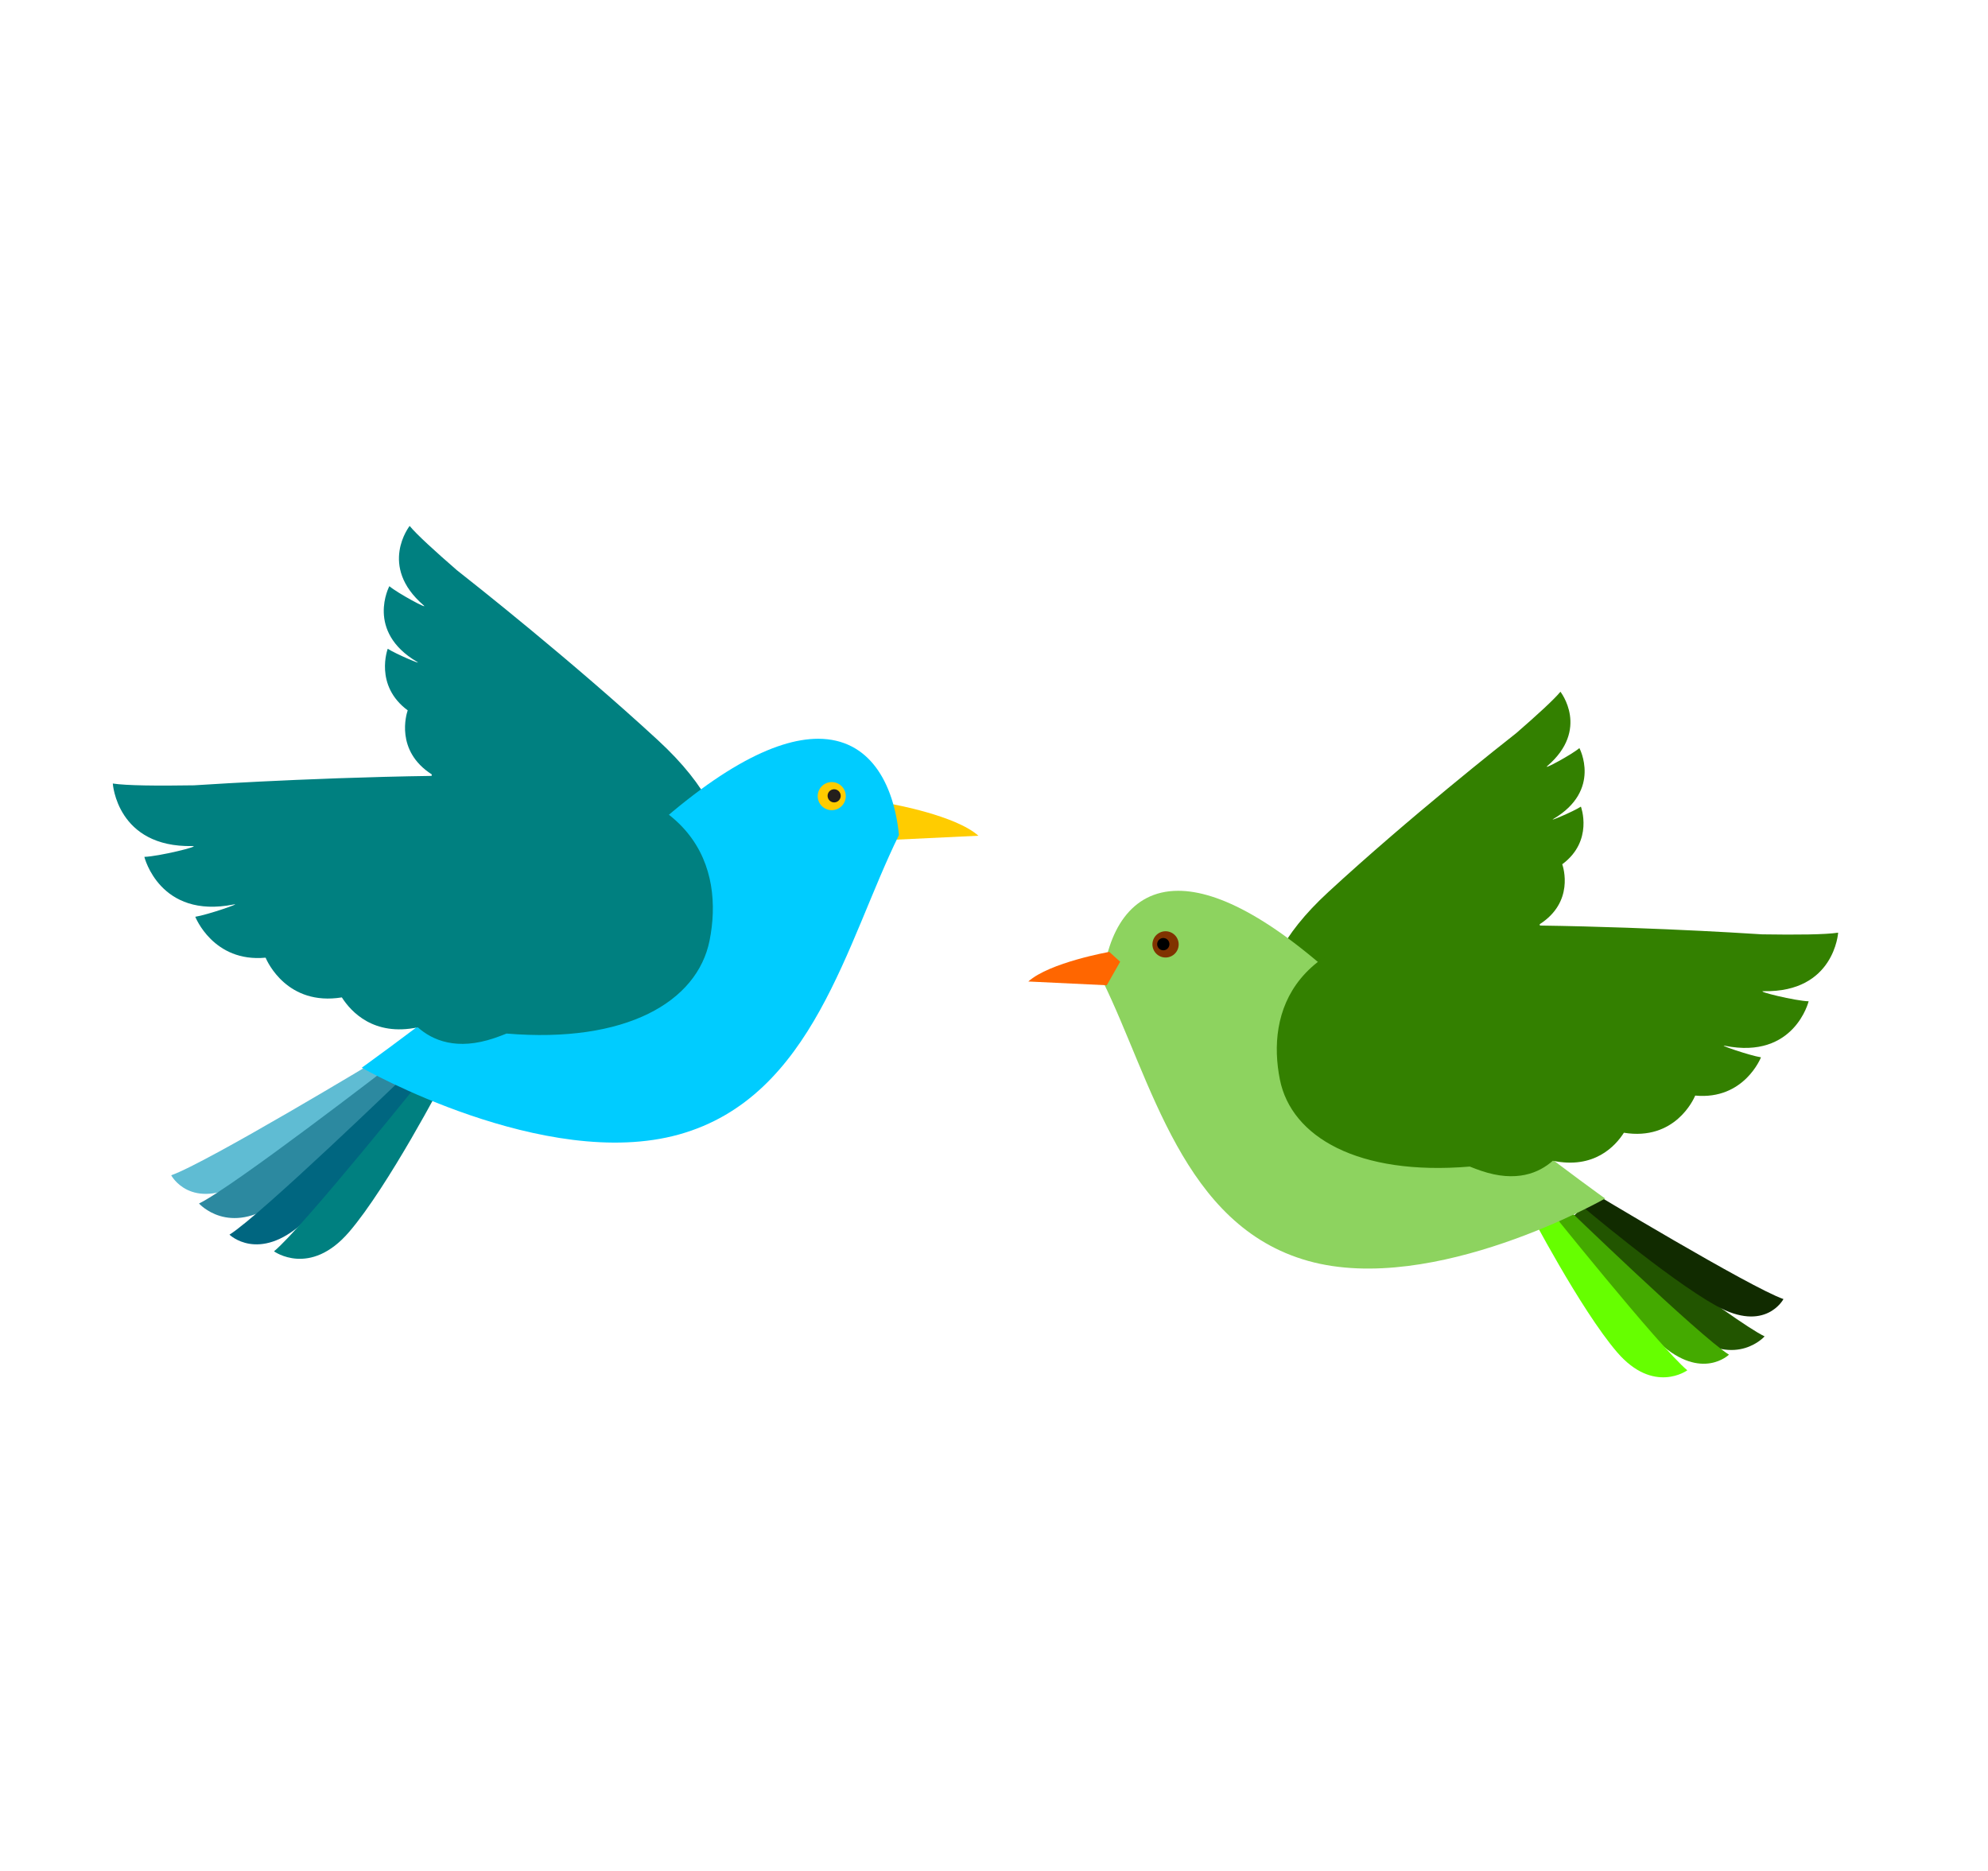 <?xml version="1.0" encoding="UTF-8" standalone="no"?>
<!-- Created with Inkscape (http://www.inkscape.org/) -->

<svg
   id="svg13145"
   sodipodi:docname="3birds.svg"
   viewBox="0 0 744.09 700.4"
   version="1.1"
   inkscape:version="0.47 r22583"
   width="744.09"
   height="700.4"
   xmlns:inkscape="http://www.inkscape.org/namespaces/inkscape"
   xmlns:sodipodi="http://sodipodi.sourceforge.net/DTD/sodipodi-0.dtd"
   xmlns="http://www.w3.org/2000/svg"
   xmlns:svg="http://www.w3.org/2000/svg"
   xmlns:rdf="http://www.w3.org/1999/02/22-rdf-syntax-ns#"
   xmlns:cc="http://creativecommons.org/ns#"
   xmlns:dc="http://purl.org/dc/elements/1.1/">
  <defs
     id="defs13147" />
  <sodipodi:namedview
     id="base"
     bordercolor="#666666"
     inkscape:pageshadow="2"
     inkscape:window-y="69"
     pagecolor="#ffffff"
     inkscape:window-height="450"
     inkscape:window-maximized="0"
     inkscape:zoom="0.35"
     inkscape:window-x="69"
     showgrid="false"
     borderopacity="1.0"
     inkscape:current-layer="layer1"
     inkscape:cx="375"
     inkscape:cy="520"
     inkscape:window-width="550"
     inkscape:pageopacity="0.0"
     inkscape:document-units="px"
     inkscape:showpageshadow="2"
     inkscape:pagecheckerboard="0"
     inkscape:deskcolor="#d1d1d1" />
  <g
     id="layer1"
     inkscape:label="Layer 1"
     inkscape:groupmode="layer">
    <g
       id="g29995"
       inkscape:export-ydpi="72"
       inkscape:export-xdpi="72"
       inkscape:export-filename="C:\Users\star\Desktop\siteLUCIANA.png"
       transform="matrix(3.24,0,0,3.24,-816.05,51.949)">
      <g
         id="g20316"
         style="fill:#ffcc00"
         inkscape:export-ydpi="72"
         inkscape:export-filename="C:\Users\star\Desktop\siteLUCIANA.png"
         transform="matrix(1.25,0,0,-1.25,354.89,76.859)"
         inkscape:export-xdpi="72">
        <path
           id="path20318"
           style="fill:#ffcc00"
           d="M 0,0 C 0,0 5.903,-1.043 8.001,-2.926 L 0.248,-3.297 -1.075,-0.973 Z" />
      </g>
      <g
         id="g29954">
        <g
           id="g20168"
           style="fill:#5fbcd3"
           inkscape:export-ydpi="72"
           inkscape:export-filename="C:\Users\star\Desktop\siteLUCIANA.png"
           transform="matrix(1.25,0,0,-1.25,191.72,664.58)"
           inkscape:export-xdpi="72">
          <g
             id="g20170"
             style="fill:#5fbcd3">
            <g
               id="g20176"
               style="fill:#5fbcd3">
              <g
                 id="g20178"
                 style="fill:#5fbcd3">
                <path
                   id="path20186"
                   style="fill:#5fbcd3"
                   d="m 63.94,435.87 c 0,0 1.774,-3.374 6.628,-0.671 4.856,2.705 13.616,10.146 13.616,10.146 l -1.033,1.283 c 0,0 -15.938,-9.618 -19.211,-10.758" />
              </g>
            </g>
          </g>
        </g>
        <g
           id="g20188"
           style="fill:#2c89a0"
           inkscape:export-ydpi="72"
           inkscape:export-filename="C:\Users\star\Desktop\siteLUCIANA.png"
           transform="matrix(1.25,0,0,-1.25,191.72,664.58)"
           inkscape:export-xdpi="72">
          <g
             id="g20190"
             style="fill:#2c89a0">
            <g
               id="g20196"
               style="fill:#2c89a0">
              <g
                 id="g20198"
                 style="fill:#2c89a0">
                <path
                   id="path20206"
                   style="fill:#2c89a0"
                   d="m 66.511,433.26 c 0,0 2.747,-3.113 7.26,0.129 4.516,3.241 11.77,11.598 11.77,11.598 l -1.173,1.157 c 0,0 -14.735,-11.377 -17.857,-12.884" />
              </g>
            </g>
          </g>
        </g>
        <g
           id="g20208"
           style="fill:#006680"
           inkscape:export-ydpi="72"
           inkscape:export-filename="C:\Users\star\Desktop\siteLUCIANA.png"
           transform="matrix(1.25,0,0,-1.25,191.72,664.58)"
           inkscape:export-xdpi="72">
          <g
             id="g20210"
             style="fill:#006680">
            <g
               id="g20216"
               style="fill:#006680">
              <g
                 id="g20218"
                 style="fill:#006680">
                <path
                   id="path20226"
                   style="fill:#006680"
                   d="m 69.326,430.38 c 0,0 2.679,-2.621 6.807,1.101 4.127,3.722 10.804,12.666 10.804,12.666 l -1.293,1.019 c 0,0 -13.383,-12.943 -16.318,-14.786" />
              </g>
            </g>
          </g>
        </g>
        <g
           id="g20228"
           style="fill:#008080"
           inkscape:export-ydpi="72"
           inkscape:export-filename="C:\Users\star\Desktop\siteLUCIANA.png"
           transform="matrix(1.25,0,0,-1.25,191.72,664.58)"
           inkscape:export-xdpi="72">
          <g
             id="g20230"
             style="fill:#008080">
            <g
               id="g20236"
               style="fill:#008080">
              <g
                 id="g20238"
                 style="fill:#008080">
                <path
                   id="path20246"
                   style="fill:#008080"
                   d="m 73.44,428.84 c 0,0 3.324,-2.421 6.944,1.794 3.622,4.216 8.775,14.099 8.775,14.099 l -1.413,0.847 c 0,0 -11.629,-14.538 -14.306,-16.74" />
              </g>
            </g>
          </g>
        </g>
        <g
           id="g20248"
           style="fill:#008080"
           inkscape:export-ydpi="72"
           inkscape:export-filename="C:\Users\star\Desktop\siteLUCIANA.png"
           transform="matrix(1.25,0,0,-1.25,191.72,664.58)"
           inkscape:export-xdpi="72">
          <g
             id="g20250"
             style="fill:#008080">
            <g
               id="g20256"
               style="fill:#008080">
              <g
                 id="g20258"
                 style="fill:#008080">
                <path
                   id="path20266"
                   style="fill:#008080"
                   d="m 87.264,488.55 c 0.546,-0.467 -2.391,1.108 -3.162,1.765 0,0 -2.228,-4.162 2.556,-6.992 0.589,-0.349 -1.939,0.713 -2.706,1.208 0,0 -1.273,-3.386 1.845,-5.692 -0.113,-0.324 -1.189,-3.732 2.226,-5.921 -0.205,-1.233 -0.179,-3.714 2.69,-5.373 0.163,-1.421 0.971,-3.201 3.674,-4.354 0.278,-0.116 0.573,-0.232 0.884,-0.345 6.057,-6.415 12.009,-7.629 15.69,-4.874 4.253,3.185 7.317,9.487 -2.048,18.117 -7.983,7.358 -17.244,14.664 -18.574,15.706 -2.052,1.783 -3.727,3.312 -4.362,4.088 0,0 -2.925,-3.704 1.287,-7.333" />
              </g>
            </g>
          </g>
        </g>
        <g
           id="g20268"
           style="fill:#00ccff"
           inkscape:export-ydpi="72"
           inkscape:export-filename="C:\Users\star\Desktop\siteLUCIANA.png"
           transform="matrix(1.25,0,0,-1.25,191.72,664.58)"
           inkscape:export-xdpi="72">
          <g
             id="g20270"
             style="fill:#00ccff">
            <g
               id="g20276"
               style="fill:#00ccff">
              <g
                 id="g20278"
                 style="fill:#00ccff">
                <path
                   id="path20286"
                   style="fill:#00ccff"
                   d="m 106.07,465.68 c -9.27,-8.96 -24.52,-19.872 -24.52,-19.872 0,0 16.915,-9.637 29.331,-6.165 12.417,3.472 15.451,17.788 20.317,27.677 -0.49,4.863 -2.746,8.891 -7.469,8.892 -3.987,0 -9.732,-2.87 -17.659,-10.532" />
              </g>
            </g>
          </g>
        </g>
        <g
           id="g20288"
           style="fill:#008080"
           inkscape:export-ydpi="72"
           inkscape:export-filename="C:\Users\star\Desktop\siteLUCIANA.png"
           transform="matrix(1.25,0,0,-1.25,191.72,664.58)"
           inkscape:export-xdpi="72">
          <g
             id="g20290"
             style="fill:#008080">
            <g
               id="g20296"
               style="fill:#008080">
              <g
                 id="g20298"
                 style="fill:#008080">
                <path
                   id="path20306"
                   style="fill:#008080"
                   d="m 66.051,471.91 c -3.415,-0.055 -6.262,-0.027 -7.508,0.166 0,0 0.371,-5.919 7.351,-5.78 0.906,0.019 -3.166,-0.971 -4.435,-0.999 0,0 1.405,-5.762 8.251,-4.4 0.845,0.168 -2.41,-0.957 -3.544,-1.137 0,0 1.649,-4.237 6.497,-3.78 0.167,-0.396 2.018,-4.486 7.047,-3.671 0.844,-1.323 2.946,-3.623 7.022,-2.767 1.342,-1.194 3.589,-2.182 7.086,-0.991 0.357,0.121 0.731,0.262 1.115,0.416 11.042,-0.923 17.629,2.933 18.761,8.596 1.31,6.543 -1.108,15.005 -17.103,15.228 -1.245,0.017 -2.499,0.025 -3.752,0.025 -12.479,0 -24.864,-0.78 -26.788,-0.906" />
              </g>
            </g>
          </g>
        </g>
        <g
           id="g20320"
           style="fill:#ffcc00"
           inkscape:export-ydpi="72"
           inkscape:export-filename="C:\Users\star\Desktop\siteLUCIANA.png"
           transform="matrix(1.25,0,0,-1.25,346.39,76.378)"
           inkscape:export-xdpi="72">
          <path
             id="path20322"
             style="fill:#ffcc00"
             d="M 0,0 C 0.194,-0.691 0.908,-1.093 1.6,-0.9 2.288,-0.707 2.692,0.007 2.498,0.698 2.305,1.388 1.59,1.791 0.9,1.598 0.21,1.405 -0.191,0.689 0,0" />
        </g>
        <g
           id="g20324"
           style="fill:#241f1c"
           inkscape:export-ydpi="72"
           inkscape:export-filename="C:\Users\star\Desktop\siteLUCIANA.png"
           transform="matrix(1.25,0,0,-1.25,347.5,76.112)"
           inkscape:export-xdpi="72">
          <path
             id="path20326"
             style="fill:#241f1c"
             d="M 0,0 C 0.09,-0.323 0.423,-0.513 0.746,-0.422 1.069,-0.332 1.259,0.003 1.168,0.326 1.077,0.649 0.742,0.839 0.419,0.748 0.097,0.658 -0.091,0.324 0,0" />
        </g>
      </g>
    </g>
    <g
       id="g30039"
       inkscape:export-ydpi="72"
       inkscape:export-xdpi="72"
       inkscape:export-filename="2birds.svg"
       transform="matrix(3.031,0,0,3.031,-1161.9,92.199)">
      <g
         id="g20028"
         style="fill:#225500"
         inkscape:export-ydpi="72"
         inkscape:export-filename="C:\Users\star\Desktop\siteLUCIANA.png"
         transform="matrix(1.25,0,0,-1.25,53.032,677.43)"
         inkscape:export-xdpi="72">
        <g
           id="g20030"
           style="fill:#225500">
          <g
             id="g20036"
             style="fill:#225500">
            <g
               id="g20038"
               style="fill:#225500">
              <path
                 id="path20046"
                 style="fill:#225500"
                 d="m 419.54,445.98 c 0,0 7.254,-8.357 11.769,-11.599 4.514,-3.243 7.261,-0.13 7.261,-0.13 -3.122,1.508 -17.857,12.885 -17.857,12.885 z" />
            </g>
          </g>
        </g>
      </g>
      <g
         id="g29904"
         transform="translate(-74.438,-19.496)">
        <g
           id="g20008"
           style="fill:#112b00"
           inkscape:export-ydpi="72"
           inkscape:export-filename="C:\Users\star\Desktop\siteLUCIANA.png"
           transform="matrix(1.25,0,0,-1.25,126.58,695.6)"
           inkscape:export-xdpi="72">
          <g
             id="g20010"
             style="fill:#112b00">
            <g
               id="g20016"
               style="fill:#112b00">
              <g
                 id="g20018"
                 style="fill:#112b00">
                <path
                   id="path20026"
                   style="fill:#112b00"
                   d="m 420.9,446.35 c 0,0 8.761,-7.44 13.616,-10.146 4.855,-2.703 6.63,0.671 6.63,0.671 -3.274,1.14 -19.213,10.758 -19.213,10.758 z" />
              </g>
            </g>
          </g>
        </g>
        <g
           id="g20048"
           style="fill:#44aa00"
           inkscape:export-ydpi="72"
           inkscape:export-filename="C:\Users\star\Desktop\siteLUCIANA.png"
           transform="matrix(1.25,0,0,-1.25,126.58,695.6)"
           inkscape:export-xdpi="72">
          <g
             id="g20050"
             style="fill:#44aa00">
            <g
               id="g20056"
               style="fill:#44aa00">
              <g
                 id="g20058"
                 style="fill:#44aa00">
                <path
                   id="path20066"
                   style="fill:#44aa00"
                   d="m 418.15,445.15 c 0,0 6.678,-8.944 10.805,-12.666 4.128,-3.722 6.807,-1.101 6.807,-1.101 -2.935,1.843 -16.318,14.786 -16.318,14.786 z" />
              </g>
            </g>
          </g>
        </g>
        <g
           id="g20068"
           style="fill:#66ff00"
           inkscape:export-ydpi="72"
           inkscape:export-filename="C:\Users\star\Desktop\siteLUCIANA.png"
           transform="matrix(1.25,0,0,-1.25,126.58,695.6)"
           inkscape:export-xdpi="72">
          <g
             id="g20070"
             style="fill:#66ff00">
            <g
               id="g20076"
               style="fill:#66ff00">
              <g
                 id="g20078"
                 style="fill:#66ff00">
                <path
                   id="path20086"
                   style="fill:#66ff00"
                   d="m 415.93,445.73 c 0,0 5.153,-9.882 8.774,-14.099 3.622,-4.216 6.944,-1.793 6.944,-1.793 -2.675,2.201 -14.305,16.739 -14.305,16.739 z" />
              </g>
            </g>
          </g>
        </g>
        <g
           id="g20088"
           style="fill:#338000"
           inkscape:export-ydpi="72"
           inkscape:export-filename="C:\Users\star\Desktop\siteLUCIANA.png"
           transform="matrix(1.25,0,0,-1.25,126.58,695.6)"
           inkscape:export-xdpi="72">
          <g
             id="g20090"
             style="fill:#338000">
            <g
               id="g20096"
               style="fill:#338000">
              <g
                 id="g20098"
                 style="fill:#338000">
                <path
                   id="path20106"
                   style="fill:#338000"
                   d="m 414.75,492.79 c -1.331,-1.042 -10.591,-8.347 -18.574,-15.706 -9.366,-8.63 -6.301,-14.932 -2.048,-18.117 3.68,-2.755 9.633,-1.541 15.689,4.874 0.312,0.113 0.607,0.229 0.884,0.346 2.704,1.153 3.512,2.932 3.675,4.353 2.869,1.658 2.895,4.14 2.691,5.373 3.413,2.189 2.339,5.597 2.225,5.921 3.117,2.306 1.844,5.693 1.844,5.693 -0.766,-0.497 -3.294,-1.558 -2.705,-1.209 4.783,2.83 2.555,6.992 2.555,6.992 -0.77,-0.657 -3.708,-2.232 -3.161,-1.764 4.212,3.628 1.287,7.332 1.287,7.332 -0.635,-0.776 -2.31,-2.305 -4.362,-4.088" />
              </g>
            </g>
          </g>
        </g>
        <g
           id="g20108"
           style="fill:#8dd35f"
           inkscape:export-ydpi="72"
           inkscape:export-filename="C:\Users\star\Desktop\siteLUCIANA.png"
           transform="matrix(1.25,0,0,-1.25,126.58,695.6)"
           inkscape:export-xdpi="72">
          <g
             id="g20110"
             style="fill:#8dd35f">
            <g
               id="g20116"
               style="fill:#8dd35f">
              <g
                 id="g20118"
                 style="fill:#8dd35f">
                <path
                   id="path20126"
                   style="fill:#8dd35f"
                   d="m 373.88,468.32 c 4.866,-9.89 7.9,-24.205 20.317,-27.677 12.416,-3.472 29.331,6.165 29.331,6.165 0,0 -15.25,10.911 -24.521,19.872 -7.926,7.662 -13.671,10.532 -17.658,10.532 -4.723,-10e-4 -6.979,-4.029 -7.469,-8.892" />
              </g>
            </g>
          </g>
        </g>
        <g
           id="g20128"
           style="fill:#338000"
           inkscape:export-ydpi="72"
           inkscape:export-filename="C:\Users\star\Desktop\siteLUCIANA.png"
           transform="matrix(1.25,0,0,-1.25,126.58,695.6)"
           inkscape:export-xdpi="72">
          <g
             id="g20130"
             style="fill:#338000">
            <g
               id="g20136"
               style="fill:#338000">
              <g
                 id="g20138"
                 style="fill:#338000">
                <path
                   id="path20146"
                   style="fill:#338000"
                   d="m 408.5,473.79 c -15.995,-0.223 -18.413,-8.685 -17.103,-15.228 1.131,-5.663 7.719,-9.519 18.761,-8.596 0.384,-0.154 0.758,-0.295 1.115,-0.416 3.497,-1.191 5.743,-0.203 7.085,0.991 4.076,-0.856 6.179,1.443 7.023,2.767 5.029,-0.815 6.88,3.274 7.047,3.672 4.847,-0.458 6.497,3.779 6.497,3.779 -1.134,0.179 -4.389,1.305 -3.544,1.137 6.845,-1.362 8.251,4.4 8.251,4.4 -1.27,0.028 -5.341,1.018 -4.434,0.999 6.979,-0.138 7.35,5.78 7.35,5.78 -1.246,-0.193 -4.094,-0.221 -7.508,-0.166 -1.925,0.126 -14.311,0.906 -26.789,0.906 -1.254,0 -2.506,-0.008 -3.751,-0.025" />
              </g>
            </g>
          </g>
        </g>
        <g
           id="g20156"
           style="fill:#ff6600"
           inkscape:export-ydpi="72"
           inkscape:export-filename="C:\Users\star\Desktop\siteLUCIANA.png"
           transform="matrix(1.25,0,0,-1.25,594.76,106.63)"
           inkscape:export-xdpi="72">
          <path
             id="path20158"
             style="fill:#ff6600"
             d="m 0,0 c 0,0 -5.903,-1.043 -8.001,-2.926 l 7.753,-0.371 1.323,2.324 z" />
        </g>
        <g
           id="g20160"
           style="fill:#803300"
           inkscape:export-ydpi="72"
           inkscape:export-filename="C:\Users\star\Desktop\siteLUCIANA.png"
           transform="matrix(1.25,0,0,-1.25,603.27,106.14)"
           inkscape:export-xdpi="72">
          <path
             id="path20162"
             style="fill:#803300"
             d="m 0,0 c -0.194,-0.691 -0.908,-1.093 -1.6,-0.9 -0.688,0.193 -1.092,0.907 -0.898,1.598 0.193,0.69 0.908,1.093 1.598,0.9 C -0.21,1.405 0.191,0.689 0,0" />
        </g>
        <g
           id="g20164"
           style="fill:#000000"
           inkscape:export-ydpi="72"
           inkscape:export-filename="C:\Users\star\Desktop\siteLUCIANA.png"
           transform="matrix(1.25,0,0,-1.25,602.16,105.88)"
           inkscape:export-xdpi="72">
          <path
             id="path20166"
             style="fill:#000000"
             d="m 0,0 c -0.09,-0.323 -0.423,-0.513 -0.746,-0.422 -0.323,0.09 -0.513,0.425 -0.422,0.748 0.091,0.323 0.426,0.513 0.749,0.422 C -0.097,0.658 0.091,0.324 0,0" />
        </g>
      </g>
    </g>
  </g>
</svg>
